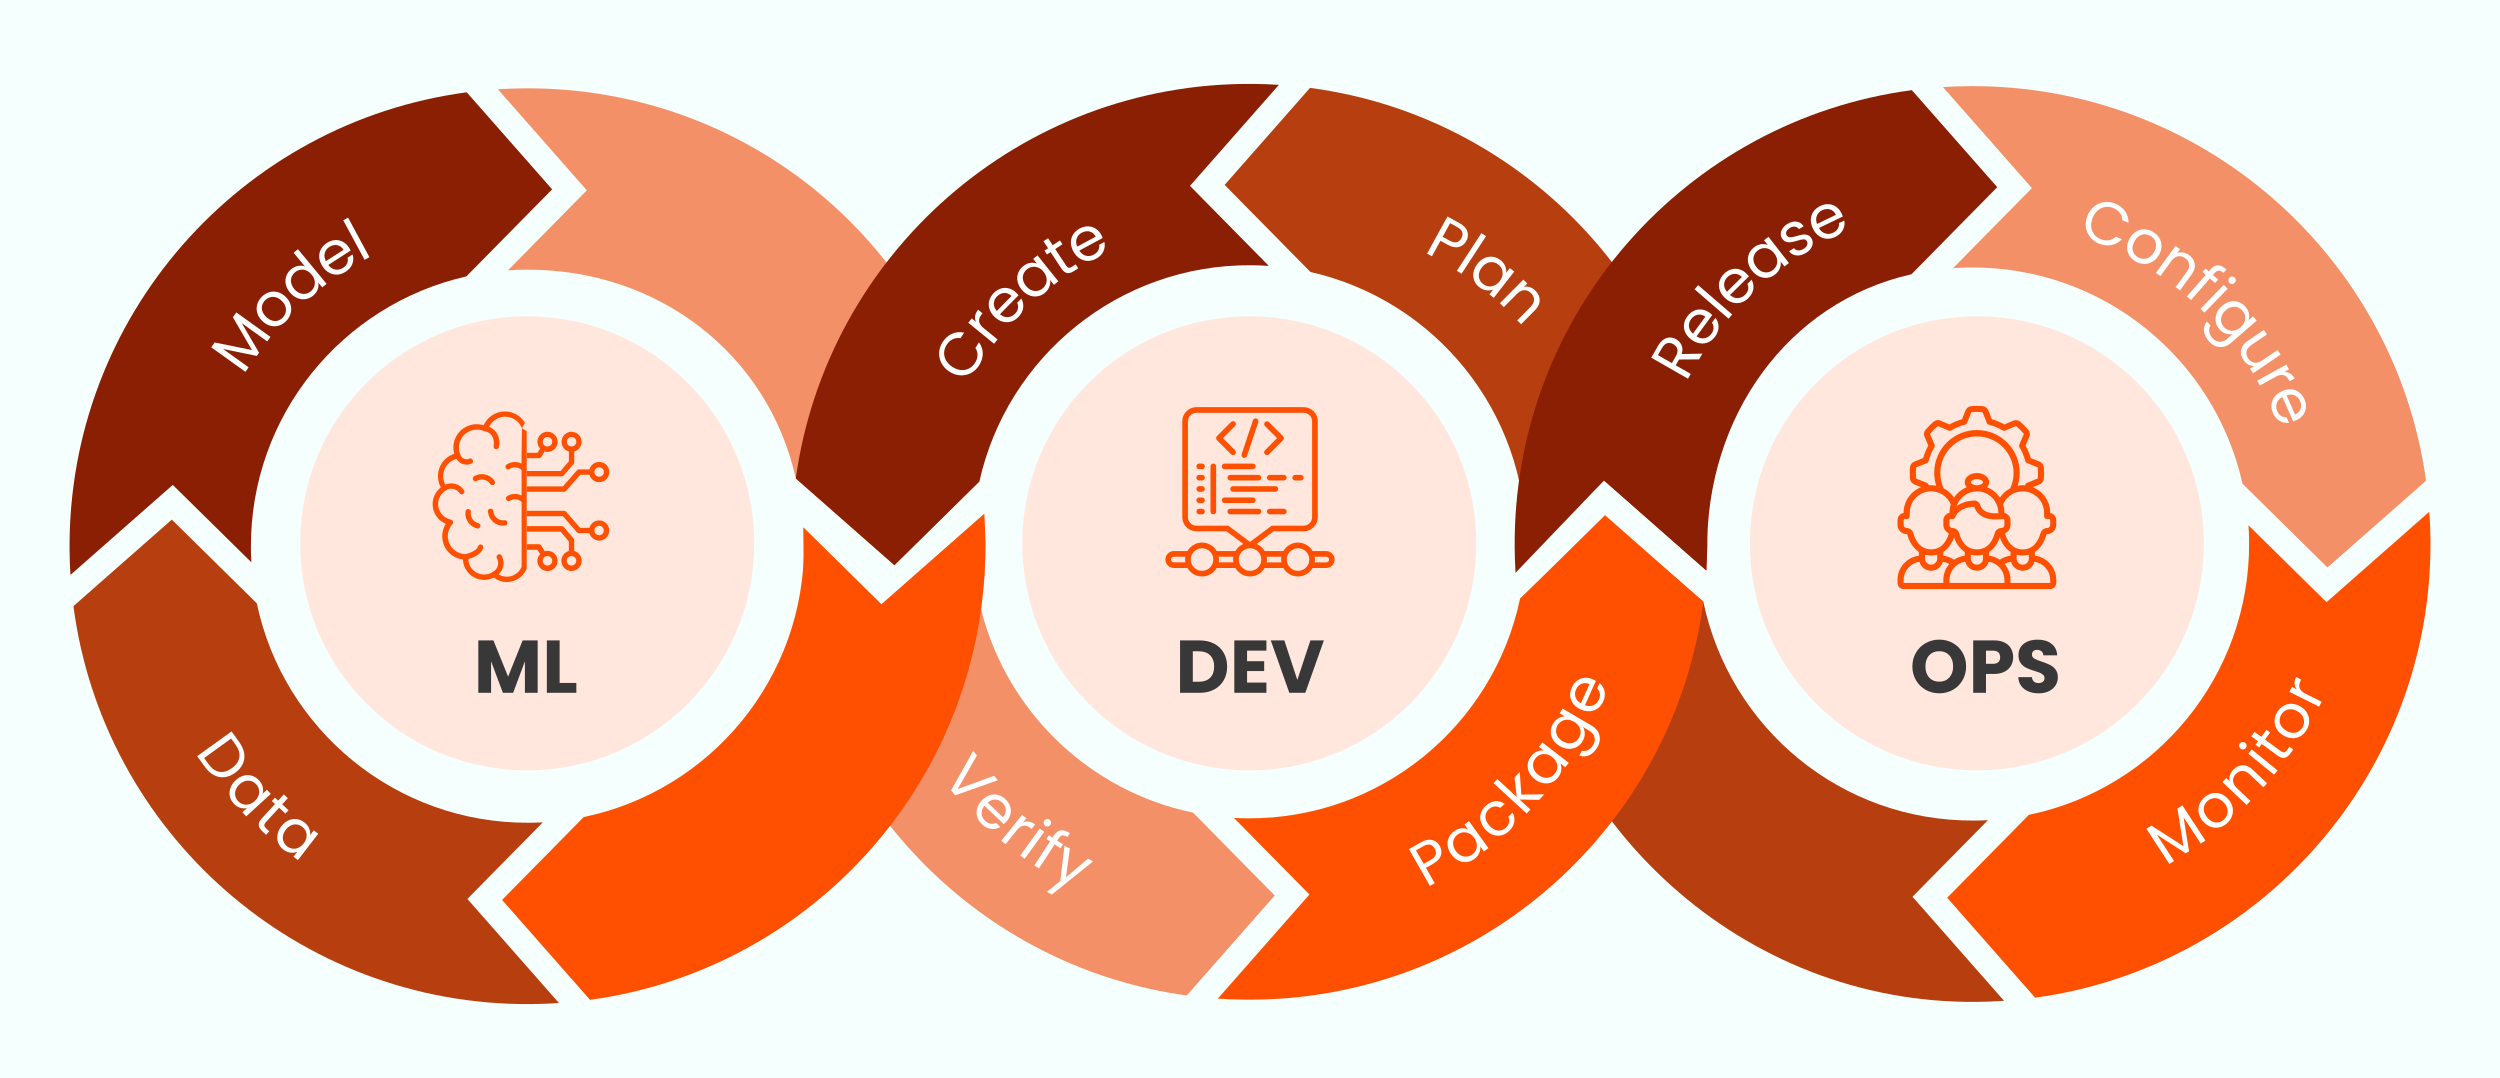 <?xml version="1.0" encoding="UTF-8"?>
<svg id="Layer_1" data-name="Layer 1" xmlns="http://www.w3.org/2000/svg" viewBox="0 0 1200 517.5">
  <defs>
    <style>
      .cls-1 {
        fill: #b73e0f;
      }

      .cls-2 {
        fill: #fff;
      }

      .cls-3 {
        fill: #f5fffd;
      }

      .cls-4 {
        fill: #ffe7de;
      }

      .cls-5 {
        fill: #fe5000;
      }

      .cls-6 {
        fill: #f49067;
      }

      .cls-7 {
        fill: #383838;
      }

      .cls-8 {
        fill: #8a1f04;
      }
    </style>
  </defs>
  <rect class="cls-3" x="0" width="1200" height="517.5"/>
  <g>
    <g>
      <g>
        <g>
          <path class="cls-6" d="m1076.4,232.2c-13.29-59.79-66.86-104.29-130.58-103.81-2.8.02-5.59.13-8.35.32l37.84-38.41-42.68-48.5c4.15-.26,8.32-.42,12.53-.45,111.64-.84,204.46,81.7,219.35,189.39l-47.33,41.64-40.79-40.19Z"/>
          <path class="cls-5" d="m976.86,478.89l-42.21-47.97,39.2-39.79c60.75-12.56,106.21-66.59,105.72-130.99-.02-2.69-.12-5.36-.3-8l37.46,36.9,49.35-43.42c.32,4.58.5,9.21.54,13.86.84,111.76-81.89,204.67-189.75,219.4Z"/>
          <path class="cls-1" d="m817.6,288.82c12.71,60.55,65.97,105.53,130.22,105.05,2.14-.02,4.27-.08,6.39-.2l-36.22,36.77,43.96,49.96c-4.46.3-8.95.48-13.48.51-112.2.84-204.7-84.96-218.89-193.44l40.7-39.16,47.31,40.51Z"/>
          <path class="cls-6" d="m381.98,229.66c-13.29-59.79-66.08-100.7-129.8-100.22-2.8.02-5.59.13-8.35.32l37.84-38.41-42.68-48.5c4.15-.26,8.32-.42,12.53-.45,111.64-.84,203.67,81.04,218.57,188.73l-40.79,40.19-47.33-41.64Z"/>
          <path class="cls-1" d="m123.27,289.6c12.71,60.55,66.65,105.8,130.9,105.32,2.14-.02,4.27-.08,6.39-.2l-36.22,36.77,43.96,49.96c-4.46.3-8.95.48-13.48.51-112.2.84-205.39-82.53-219.57-191.02l47.21-41.54,40.8,40.19Z"/>
          <path class="cls-8" d="m223.83,132.69c-59.58,13.44-103.87,66.91-103.4,130.49.02,2.26.09,4.5.22,6.73l-37.72-37.16-49.12,43.22c-.25-4.02-.39-8.07-.42-12.14-.84-112.07,82.35-205.18,190.65-219.52l40.98,46.57-41.19,41.81Z"/>
          <path class="cls-8" d="m470.1,231.12c13.29-59.79,66.86-104.29,130.58-103.81,2.8.02,5.59.13,8.35.32l-37.84-38.41,42.68-48.5c-4.15-.26-8.32-.42-12.53-.45-111.64-.84-204.46,81.7-219.35,189.39l47.33,41.64,40.79-40.19Z"/>
          <path class="cls-6" d="m569.65,477.81l42.21-47.97-39.2-39.79c-49.36-10.2-88.62-47.79-101.35-96.06-2.94-11.14,1.66,2.01,1.66-33.45,0-2.69-.71-11.22-.54-13.86l-49.35,43.42-37.46-36.9c-.32,4.58.08,12.74.04,17.39-.09,11.42-.24,10.8,1.36,21.77.33,2.29-4.12,4.25-3.72,6.52,16.58,93.07,91.81,166.03,186.35,178.95Z"/>
          <path class="cls-5" d="m729.59,287.48c-12.71,60.55-66.65,105.8-130.9,105.32-2.14-.02-4.27-.08-6.39-.2l36.22,36.77-43.96,49.96c4.46.3,8.95.48,13.48.51,112.2.84,205.39-82.53,219.57-191.02l-47.21-41.54-40.8,40.19Z"/>
          <path class="cls-1" d="m629.02,130.56c59.58,13.44,103.87,66.91,103.4,130.49-.02,2.26-.09,4.5-.22,6.73l37.72-37.16,49.12,43.22c.25-4.02.39-8.07.42-12.14.84-112.07-82.35-205.18-190.65-219.52l-40.98,46.57,41.19,41.81Z"/>
          <path class="cls-5" d="m283.21,479.93l-42.21-47.97,39.2-39.79c60.75-12.56,106.21-66.59,105.72-130.99-.02-2.69-.12-5.36-.3-8l37.46,36.9,49.35-43.42c.32,4.58.5,9.21.54,13.86.84,111.76-81.89,204.67-189.75,219.4Z"/>
          <path class="cls-8" d="m917.48,131.64c-59.58,13.44-98.51,68.41-98.04,131.99.02,2.26-.53,7.99-.4,10.22l-49.12-43.22-42.46,44.3c-.25-4.02-.39-8.07-.42-12.14-.84-112.07,82.35-205.18,190.65-219.52l40.98,46.57-41.19,41.81Z"/>
        </g>
        <circle class="cls-4" cx="253.05" cy="260.79" r="108.96"/>
        <circle class="cls-4" cx="599.67" cy="260.79" r="108.96"/>
        <circle class="cls-4" cx="948.92" cy="260.79" r="108.96"/>
      </g>
      <g>
        <g>
          <path class="cls-2" d="m113.42,149.95l16.39,11.77-1.55,2.16-12.22-8.78,8.31,14.22-1.09,1.52-16.17-3.32,12.24,8.79-1.55,2.16-16.39-11.77,1.67-2.32,17.9,3.67-9.19-15.79,1.65-2.3Z"/>
          <path class="cls-2" d="m133.87,156.29c-1.33.41-2.69.44-4.07.07-1.38-.36-2.67-1.11-3.87-2.25-1.18-1.12-1.99-2.38-2.41-3.75-.42-1.38-.45-2.74-.09-4.09.36-1.35,1.06-2.57,2.1-3.67,1.04-1.1,2.23-1.86,3.56-2.29,1.33-.43,2.69-.47,4.08-.12,1.39.34,2.68,1.08,3.88,2.22,1.2,1.14,2,2.4,2.41,3.8.41,1.39.43,2.77.06,4.14-.36,1.37-1.07,2.61-2.11,3.7-1.03,1.08-2.21,1.83-3.54,2.24Zm3.21-6.26c.25-.91.23-1.86-.06-2.85-.29-.99-.9-1.93-1.83-2.81-.93-.88-1.89-1.45-2.89-1.7-1-.25-1.93-.23-2.81.06-.88.29-1.65.78-2.3,1.47-.67.7-1.12,1.5-1.36,2.38-.24.89-.2,1.81.11,2.78.31.97.94,1.89,1.86,2.78.94.9,1.9,1.48,2.88,1.75.98.27,1.9.27,2.76,0,.86-.28,1.63-.76,2.28-1.45.66-.69,1.11-1.49,1.36-2.41Z"/>
          <path class="cls-2" d="m137.16,136.43c-.28-1.37-.19-2.69.27-3.95.46-1.26,1.24-2.35,2.35-3.27.96-.79,2.03-1.31,3.22-1.55s2.3-.18,3.33.18l-5.38-6.52,2.07-1.71,13.74,16.63-2.07,1.71-1.91-2.32c.2,1.07.1,2.17-.3,3.29-.4,1.13-1.14,2.13-2.2,3.01-1.09.9-2.31,1.45-3.65,1.65-1.34.2-2.66.02-3.98-.53-1.32-.55-2.49-1.45-3.51-2.69-1.04-1.26-1.7-2.57-1.97-3.95Zm9.85-6.61c-.95-.38-1.89-.49-2.83-.33-.94.16-1.79.55-2.56,1.19-.76.63-1.31,1.39-1.65,2.27-.33.88-.4,1.82-.21,2.82.2,1,.68,1.96,1.44,2.89.78.94,1.64,1.61,2.59,2,.95.39,1.89.5,2.82.35.93-.15,1.78-.54,2.55-1.18.76-.63,1.31-1.39,1.65-2.29.33-.89.4-1.84.2-2.85-.2-1.01-.69-1.97-1.45-2.9-.77-.93-1.62-1.58-2.57-1.96Z"/>
          <path class="cls-2" d="m168.32,120.25l-10.73,6.92c.93,1.27,2.05,2.01,3.36,2.22,1.3.21,2.54-.06,3.72-.82.96-.62,1.62-1.36,1.98-2.23.35-.86.42-1.76.2-2.68l2.4-1.55c.47,1.52.43,3.04-.12,4.54-.56,1.5-1.64,2.77-3.24,3.8-1.27.82-2.6,1.27-3.97,1.35-1.37.08-2.69-.23-3.94-.91-1.25-.68-2.33-1.72-3.22-3.11-.9-1.39-1.4-2.78-1.52-4.19-.12-1.4.14-2.71.78-3.92.64-1.21,1.61-2.24,2.92-3.08,1.27-.82,2.58-1.27,3.92-1.35,1.34-.08,2.59.2,3.74.83,1.16.63,2.13,1.56,2.92,2.78.27.42.54.89.8,1.39Zm-5.38-2.2c-.77-.37-1.58-.51-2.43-.41-.85.1-1.67.4-2.45.91-1.13.73-1.85,1.71-2.18,2.94s-.14,2.52.57,3.87l8.48-5.47c-.55-.85-1.21-1.46-1.98-1.83Z"/>
          <path class="cls-2" d="m167.08,104.47l10.24,18.99-2.33,1.26-10.24-18.99,2.33-1.26Z"/>
        </g>
        <g>
          <path class="cls-2" d="m117.21,361.6c.28,1.8.05,3.5-.69,5.1-.74,1.6-1.95,3.01-3.64,4.23-1.69,1.22-3.4,1.92-5.15,2.11-1.74.19-3.42-.13-5.02-.98-1.6-.84-3.05-2.17-4.35-3.96l-3.7-5.13,16.48-11.89,3.7,5.13c1.3,1.8,2.08,3.59,2.37,5.39Zm-11.86,8.87c1.93.31,3.92-.28,5.95-1.74,2.05-1.48,3.24-3.2,3.58-5.15.34-1.96-.26-3.99-1.78-6.1l-2.15-2.98-12.96,9.35,2.15,2.98c1.54,2.13,3.27,3.34,5.21,3.65Z"/>
          <path class="cls-2" d="m117,372.3c1.36-.35,2.68-.32,3.96.07,1.28.39,2.4,1.11,3.36,2.16.95,1.03,1.54,2.13,1.8,3.3.25,1.17.21,2.25-.12,3.23l2.15-1.97,1.81,1.98-11.78,10.8-1.81-1.98,2.19-2.01c-1.04.24-2.14.19-3.29-.16-1.15-.35-2.2-1.04-3.13-2.05-.96-1.05-1.57-2.23-1.83-3.55-.26-1.32-.15-2.65.34-3.99.48-1.34,1.32-2.56,2.51-3.65,1.2-1.1,2.48-1.83,3.84-2.18Zm7.11,9.5c.33-.96.39-1.91.19-2.84-.21-.93-.65-1.76-1.31-2.49-.67-.73-1.45-1.24-2.35-1.53-.9-.29-1.84-.31-2.82-.06-.99.25-1.93.78-2.81,1.59-.9.83-1.52,1.73-1.86,2.7-.34.97-.41,1.91-.21,2.84.2.92.64,1.75,1.31,2.48s1.46,1.24,2.37,1.53c.91.29,1.86.3,2.85.05.99-.25,1.94-.79,2.82-1.6.89-.81,1.5-1.7,1.83-2.66Z"/>
          <path class="cls-2" d="m133.98,387.7l-6.36,6.94c-.52.57-.77,1.09-.75,1.55.03.46.34.97.94,1.52l1.44,1.32-1.52,1.66-1.76-1.62c-1.09-1-1.68-2-1.76-3-.09-1,.4-2.07,1.45-3.22l6.36-6.94-1.53-1.4,1.48-1.61,1.52,1.4,2.72-2.97,1.96,1.79-2.72,2.97,3.07,2.82-1.48,1.61-3.07-2.82Z"/>
          <path class="cls-2" d="m138.47,393.78c1.28-.58,2.58-.78,3.91-.61,1.33.17,2.56.68,3.68,1.55,1.11.85,1.89,1.83,2.34,2.94.45,1.11.59,2.17.44,3.21l1.78-2.31,2.12,1.63-9.74,12.66-2.13-1.64,1.81-2.36c-.98.42-2.08.55-3.27.41-1.2-.15-2.34-.64-3.44-1.49-1.12-.87-1.93-1.92-2.41-3.18-.48-1.25-.6-2.58-.35-3.99.25-1.4.86-2.75,1.85-4.02,1-1.29,2.13-2.23,3.41-2.8Zm8.64,8.13c.16-1,.06-1.95-.31-2.83-.36-.88-.94-1.62-1.73-2.23-.78-.6-1.64-.97-2.58-1.1-.93-.13-1.86.01-2.79.43-.93.41-1.76,1.1-2.5,2.05-.75.97-1.2,1.96-1.37,2.97-.17,1.01-.07,1.96.29,2.83.36.88.93,1.62,1.71,2.22.79.6,1.65.97,2.6,1.1.94.13,1.88-.02,2.82-.44.94-.42,1.77-1.11,2.51-2.06.74-.95,1.18-1.93,1.34-2.94Z"/>
        </g>
      </g>
      <g>
        <g>
          <path class="cls-2" d="m451.89,174.31c-.84-1.62-1.2-3.32-1.11-5.1.1-1.78.66-3.46,1.7-5.04,1.21-1.85,2.72-3.18,4.52-3.98,1.8-.8,3.73-.97,5.79-.53l-1.74,2.66c-1.33-.2-2.57-.04-3.7.49-1.13.53-2.1,1.4-2.91,2.64-.78,1.19-1.2,2.43-1.26,3.74-.06,1.3.24,2.56.9,3.76.67,1.2,1.68,2.25,3.05,3.14,1.35.88,2.71,1.39,4.08,1.52,1.37.13,2.64-.1,3.81-.68,1.17-.58,2.14-1.46,2.92-2.65.81-1.24,1.23-2.47,1.27-3.72.04-1.24-.3-2.44-1.02-3.58l1.74-2.66c1.21,1.7,1.81,3.53,1.79,5.49-.02,1.96-.64,3.87-1.85,5.72-1.03,1.58-2.34,2.77-3.93,3.58-1.59.81-3.28,1.15-5.09,1.04-1.81-.11-3.54-.71-5.2-1.8-1.66-1.09-2.91-2.44-3.74-4.05Z"/>
          <path class="cls-2" d="m468.08,151.6c.15-.99.63-1.97,1.41-2.93l2.12,1.73-.44.54c-1.88,2.3-1.57,4.48.93,6.52l6.73,5.49-1.68,2.06-12.38-10.1,1.68-2.06,2.01,1.64c-.41-.94-.54-1.9-.39-2.89Z"/>
          <path class="cls-2" d="m488.91,141.7l-8.94,9.12c1.19,1.03,2.45,1.51,3.77,1.42,1.32-.08,2.47-.62,3.45-1.62.8-.82,1.28-1.69,1.44-2.61.15-.92.02-1.81-.4-2.66l2-2.04c.8,1.38,1.09,2.87.88,4.46-.21,1.59-.98,3.06-2.32,4.43-1.06,1.08-2.25,1.81-3.58,2.19-1.32.38-2.67.37-4.04-.02-1.37-.39-2.65-1.17-3.83-2.32-1.18-1.16-1.98-2.41-2.41-3.75-.43-1.34-.46-2.68-.1-4,.36-1.32,1.08-2.54,2.17-3.65,1.06-1.08,2.24-1.81,3.52-2.18,1.29-.37,2.57-.38,3.83-.02s2.42,1.05,3.46,2.07c.36.35.72.75,1.08,1.18Zm-5.73-.96c-.83-.19-1.65-.14-2.46.14s-1.54.76-2.19,1.42c-.94.96-1.43,2.07-1.48,3.35-.05,1.27.42,2.49,1.41,3.64l7.06-7.21c-.72-.71-1.5-1.16-2.33-1.35Z"/>
          <path class="cls-2" d="m488.41,134.95c-.26-1.38-.15-2.69.32-3.95.48-1.25,1.27-2.33,2.37-3.22,1.09-.88,2.23-1.4,3.41-1.58,1.18-.18,2.25-.07,3.22.33l-1.83-2.27,2.09-1.68,10.01,12.45-2.09,1.68-1.86-2.32c.18,1.06.05,2.15-.38,3.28-.43,1.13-1.18,2.13-2.25,2.99-1.11.89-2.32,1.42-3.66,1.59s-2.65-.02-3.96-.6c-1.31-.57-2.47-1.48-3.48-2.74-1.02-1.27-1.66-2.6-1.92-3.97Zm9.94-6.48c-.94-.39-1.88-.51-2.82-.37-.94.15-1.8.53-2.57,1.15-.77.62-1.33,1.37-1.67,2.24-.34.88-.43,1.81-.24,2.81.18,1,.65,1.97,1.4,2.91.77.96,1.62,1.63,2.57,2.03.94.4,1.88.53,2.82.39.94-.14,1.79-.52,2.56-1.14.77-.62,1.33-1.38,1.68-2.27.35-.89.42-1.84.24-2.85-.19-1.01-.66-1.98-1.41-2.92-.76-.94-1.6-1.6-2.54-2Z"/>
          <path class="cls-2" d="m506.5,119.54l5.18,7.86c.43.65.87,1.02,1.32,1.1.45.09,1.02-.1,1.7-.54l1.63-1.08,1.24,1.87-2,1.32c-1.23.81-2.35,1.14-3.34.98-.99-.16-1.92-.89-2.77-2.19l-5.18-7.86-1.73,1.14-1.2-1.83,1.73-1.14-2.22-3.36,2.22-1.46,2.21,3.36,3.48-2.29,1.2,1.83-3.48,2.29Z"/>
          <path class="cls-2" d="m529.32,114.22l-11.24,6.05c.83,1.34,1.89,2.17,3.17,2.48,1.28.31,2.54.14,3.77-.53,1.01-.54,1.73-1.23,2.15-2.07.42-.83.56-1.72.41-2.65l2.52-1.36c.35,1.56.19,3.06-.48,4.52-.67,1.46-1.85,2.63-3.53,3.54-1.33.72-2.69,1.06-4.06,1.03-1.38-.03-2.66-.44-3.85-1.22-1.19-.78-2.18-1.9-2.97-3.35-.78-1.45-1.18-2.89-1.19-4.29,0-1.41.35-2.69,1.09-3.85.73-1.16,1.79-2.1,3.15-2.84,1.34-.72,2.67-1.06,4.01-1.03s2.56.4,3.67,1.12c1.1.72,2,1.72,2.69,3,.24.45.47.93.68,1.45Zm-5.19-2.62c-.74-.43-1.54-.63-2.39-.6-.85.03-1.69.27-2.52.71-1.18.64-1.98,1.55-2.41,2.75-.42,1.2-.34,2.5.26,3.9l8.88-4.78c-.48-.89-1.09-1.55-1.83-1.98Z"/>
        </g>
        <g>
          <path class="cls-2" d="m478.97,374.51l-20.48,7.23-1.97-2.34,10.6-18.96,1.82,2.16-9.29,16.17,17.51-6.41,1.8,2.14Z"/>
          <path class="cls-2" d="m481.8,395.58l-9.25-8.8c-1.02,1.21-1.47,2.47-1.37,3.79.1,1.32.66,2.46,1.67,3.42.83.79,1.71,1.26,2.63,1.4.92.14,1.81,0,2.65-.44l2.07,1.97c-1.37.82-2.85,1.13-4.44.94-1.59-.19-3.08-.94-4.46-2.25-1.1-1.05-1.84-2.23-2.24-3.54-.4-1.32-.41-2.66-.04-4.04.37-1.38,1.13-2.67,2.27-3.86,1.14-1.2,2.38-2.02,3.71-2.46,1.34-.45,2.67-.5,4-.16,1.33.34,2.56,1.04,3.68,2.12,1.1,1.05,1.84,2.21,2.23,3.49.39,1.28.41,2.56.07,3.83-.34,1.27-1.01,2.44-2.02,3.49-.35.37-.74.73-1.17,1.1Zm.88-5.74c.18-.84.12-1.66-.17-2.46-.29-.8-.78-1.53-1.46-2.17-.97-.92-2.09-1.4-3.37-1.43-1.27-.03-2.48.46-3.62,1.46l7.31,6.96c.7-.73,1.13-1.52,1.31-2.35Z"/>
          <path class="cls-2" d="m493.94,394.39c.99.15,1.97.61,2.94,1.39l-1.72,2.14-.54-.44c-2.32-1.86-4.49-1.54-6.51.98l-5.44,6.77-2.07-1.66,10.01-12.45,2.07,1.66-1.63,2.02c.94-.42,1.9-.56,2.89-.41Z"/>
          <path class="cls-2" d="m501.21,399.26l-9.36,12.95-2.15-1.55,9.36-12.95,2.15,1.55Zm-.25-4.03c-.08-.49.03-.94.33-1.35.3-.41.69-.65,1.18-.73.49-.08.94.03,1.35.33.39.29.63.67.7,1.15.07.48-.04.93-.34,1.34-.3.41-.68.66-1.17.74-.48.08-.92-.02-1.31-.3-.41-.3-.65-.69-.73-1.18Z"/>
          <path class="cls-2" d="m509.04,407.14l-2.81-1.83-7.54,11.55-2.22-1.45,7.54-11.55-1.73-1.13,1.2-1.83,1.73,1.13.62-.95c.98-1.5,2.08-2.34,3.3-2.53,1.22-.19,2.69.28,4.4,1.39l-1.21,1.86c-.98-.64-1.79-.89-2.44-.77-.65.12-1.26.62-1.83,1.5l-.62.95,2.81,1.83-1.2,1.83Z"/>
          <path class="cls-2" d="m524.66,413.47l-19.77,15.93-2.4-1.32,6.47-5.22,1.99-16.95,2.58,1.42-1.86,13.76,10.59-8.94,2.4,1.32Z"/>
        </g>
      </g>
      <g>
        <g>
          <path class="cls-2" d="m700.28,118.54c-1.55.42-3.37.06-5.45-1.08l-3.42-1.88-4.08,7.44-2.33-1.28,9.78-17.81,5.75,3.16c2.01,1.1,3.27,2.43,3.79,3.97.51,1.55.35,3.09-.49,4.62-.81,1.48-2,2.44-3.55,2.86Zm-1.07-2.27c.92-.22,1.67-.86,2.24-1.9,1.21-2.2.55-3.99-1.97-5.37l-3.42-1.88-3.59,6.54,3.42,1.88c1.3.71,2.4.95,3.33.73Z"/>
          <path class="cls-2" d="m713.3,113.35l-11.78,18.08-2.22-1.45,11.78-18.08,2.22,1.45Z"/>
          <path class="cls-2" d="m712.6,123.85c1.28-.57,2.58-.76,3.92-.59,1.33.17,2.55.7,3.67,1.57,1.1.86,1.88,1.84,2.32,2.95.44,1.11.58,2.18.42,3.21l1.79-2.3,2.12,1.65-9.82,12.61-2.12-1.65,1.83-2.35c-.99.41-2.08.54-3.28.39-1.2-.16-2.34-.66-3.43-1.51-1.12-.87-1.92-1.94-2.39-3.19-.48-1.26-.59-2.59-.33-3.99.25-1.4.88-2.74,1.87-4.01,1-1.29,2.14-2.22,3.42-2.78Zm8.59,8.19c.17-1,.07-1.95-.29-2.83-.36-.88-.93-1.63-1.71-2.24-.78-.61-1.64-.98-2.57-1.11-.93-.13-1.86,0-2.79.41-.93.41-1.77,1.09-2.51,2.04-.75.97-1.21,1.96-1.39,2.97s-.08,1.96.27,2.83c.35.88.92,1.62,1.7,2.23.78.61,1.64.98,2.59,1.11.94.13,1.89,0,2.83-.42.94-.42,1.78-1.1,2.52-2.05.74-.95,1.19-1.93,1.36-2.93Z"/>
          <path class="cls-2" d="m739.04,144.06c.03,1.68-.74,3.31-2.3,4.88l-6.63,6.69-1.86-1.85,6.36-6.42c1.12-1.13,1.7-2.28,1.73-3.44.03-1.16-.45-2.23-1.42-3.2-.99-.99-2.09-1.46-3.29-1.42-1.2.04-2.39.65-3.57,1.84l-6.22,6.27-1.88-1.87,11.25-11.34,1.88,1.87-1.6,1.62c.95-.21,1.9-.16,2.86.16.96.32,1.82.86,2.59,1.63,1.38,1.37,2.08,2.89,2.11,4.58Z"/>
        </g>
        <g>
          <path class="cls-2" d="m691.63,410.55c-.45,1.54-1.71,2.9-3.77,4.08l-3.4,1.93,4.2,7.37-2.3,1.31-10.06-17.66,5.7-3.25c1.99-1.13,3.78-1.52,5.37-1.15,1.59.37,2.81,1.32,3.68,2.84.84,1.47,1.03,2.98.58,4.52Zm-2.49-.28c.29-.9.14-1.87-.45-2.9-1.24-2.18-3.11-2.56-5.61-1.13l-3.4,1.93,3.7,6.49,3.39-1.93c1.28-.73,2.07-1.55,2.36-2.45Z"/>
          <path class="cls-2" d="m694.88,405.99c-.19-1.39,0-2.7.53-3.92.54-1.23,1.39-2.26,2.54-3.09,1.14-.82,2.3-1.28,3.49-1.4,1.19-.11,2.25.05,3.2.5l-1.7-2.36,2.18-1.57,9.34,12.96-2.18,1.57-1.74-2.41c.12,1.06-.06,2.15-.55,3.25-.49,1.1-1.29,2.06-2.41,2.87-1.15.83-2.4,1.29-3.74,1.4-1.34.1-2.65-.16-3.92-.8-1.28-.64-2.38-1.61-3.33-2.92-.96-1.32-1.53-2.68-1.71-4.07Zm10.27-5.95c-.92-.44-1.85-.61-2.8-.52-.95.1-1.82.44-2.63,1.01-.8.58-1.4,1.3-1.79,2.15-.39.86-.52,1.79-.39,2.8.13,1.01.55,2,1.25,2.98.72.99,1.54,1.71,2.46,2.16.92.45,1.86.63,2.8.54.94-.09,1.81-.43,2.62-1.01.8-.58,1.4-1.3,1.79-2.17.39-.87.52-1.81.39-2.83-.13-1.02-.55-2.01-1.26-2.99-.71-.98-1.52-1.69-2.43-2.13Z"/>
          <path class="cls-2" d="m710.72,394.21c-.33-1.36-.29-2.68.12-3.98s1.19-2.45,2.32-3.46c1.46-1.31,2.98-2.04,4.56-2.19,1.58-.14,3.09.27,4.53,1.26l-2.12,1.91c-.85-.54-1.76-.76-2.72-.65-.96.11-1.88.55-2.74,1.33-1.13,1.01-1.69,2.22-1.68,3.62,0,1.4.64,2.8,1.92,4.22,1.29,1.43,2.63,2.22,4.03,2.38,1.4.16,2.66-.27,3.78-1.29.87-.78,1.41-1.63,1.62-2.56.21-.92.09-1.86-.37-2.81l2.12-1.91c.78,1.5,1.01,3.04.72,4.63-.3,1.59-1.16,3.03-2.59,4.31-1.13,1.02-2.35,1.66-3.68,1.95-1.33.28-2.66.18-3.98-.3-1.32-.48-2.54-1.34-3.66-2.58-1.11-1.23-1.83-2.52-2.16-3.88Z"/>
          <path class="cls-2" d="m738.82,383.93l-9.44-.16,5.2,4.77-1.79,1.95-15.89-14.59,1.79-1.95,9.34,8.58-1.06-9.32,2.5-2.73.77,10.92,11.01-.14-2.44,2.66Z"/>
          <path class="cls-2" d="m733.92,370.64c-.57-1.28-.78-2.58-.61-3.91.17-1.33.69-2.56,1.55-3.68.85-1.11,1.84-1.88,2.94-2.33s2.17-.59,3.21-.43l-2.31-1.78,1.64-2.12,12.65,9.76-1.64,2.12-2.35-1.82c.42.99.55,2.08.4,3.27-.15,1.2-.65,2.34-1.49,3.43-.87,1.12-1.93,1.92-3.18,2.4-1.25.48-2.58.6-3.99.35-1.4-.25-2.74-.87-4.02-1.85-1.29-1-2.22-2.13-2.8-3.41Zm8.15-8.63c-1-.16-1.95-.06-2.83.3-.88.36-1.62.94-2.23,1.72-.61.78-.97,1.64-1.1,2.57-.13.93.01,1.86.42,2.79.41.93,1.09,1.76,2.05,2.5.97.75,1.96,1.21,2.97,1.37,1.01.17,1.96.07,2.83-.28.88-.35,1.62-.93,2.22-1.71.61-.79.97-1.65,1.1-2.59.13-.95-.02-1.89-.44-2.82-.42-.94-1.1-1.77-2.06-2.51-.95-.74-1.93-1.19-2.94-1.35Z"/>
          <path class="cls-2" d="m748.04,344.73c1.04-.59,2.09-.87,3.13-.85l-2.51-1.48,1.36-2.31,14.08,8.27c1.26.74,2.22,1.66,2.88,2.78.66,1.11.98,2.33.95,3.65-.03,1.32-.44,2.64-1.22,3.97-1.06,1.81-2.38,3.07-3.94,3.77-1.56.7-3.15.73-4.75.08l1.33-2.26c.98.24,1.96.12,2.94-.37.97-.49,1.79-1.28,2.44-2.39.74-1.26.95-2.51.63-3.77-.32-1.26-1.19-2.31-2.62-3.14l-2.89-1.7c.54.92.81,1.99.83,3.19.01,1.2-.33,2.4-1.03,3.59-.72,1.22-1.67,2.16-2.86,2.8-1.19.64-2.5.93-3.92.86-1.42-.07-2.83-.51-4.22-1.33-1.41-.83-2.48-1.84-3.2-3.03-.73-1.19-1.09-2.46-1.09-3.81,0-1.34.36-2.62,1.08-3.85.7-1.19,1.57-2.08,2.62-2.67Zm4.4.74c-1.02-.03-1.94.18-2.77.66s-1.5,1.13-2,1.99c-.5.85-.76,1.75-.77,2.69-.01.94.25,1.85.77,2.72.52.87,1.31,1.61,2.35,2.22,1.05.62,2.1.95,3.12.99,1.03.04,1.95-.17,2.78-.63.82-.46,1.49-1.12,1.99-1.98.5-.85.76-1.76.77-2.71,0-.95-.25-1.87-.79-2.75-.53-.88-1.32-1.62-2.36-2.23-1.04-.61-2.07-.93-3.08-.97Z"/>
          <path class="cls-2" d="m766.01,326.84l-5.23,11.65c1.48.56,2.82.57,4.03.03,1.21-.53,2.1-1.44,2.67-2.72.47-1.05.62-2.03.44-2.95-.17-.92-.6-1.7-1.29-2.35l1.17-2.61c1.23,1.02,2.01,2.31,2.37,3.87.35,1.57.14,3.22-.64,4.95-.62,1.38-1.49,2.48-2.6,3.29-1.11.81-2.38,1.27-3.8,1.38-1.42.11-2.89-.18-4.39-.85-1.51-.68-2.69-1.57-3.56-2.68s-1.36-2.35-1.48-3.72.13-2.76.77-4.18c.62-1.38,1.47-2.47,2.55-3.27,1.08-.79,2.28-1.24,3.59-1.34s2.64.14,3.97.74c.46.21.94.45,1.43.74Zm-5.71,1.08c-.85.11-1.6.44-2.26.98-.66.55-1.18,1.24-1.56,2.1-.55,1.22-.63,2.44-.23,3.65.39,1.21,1.25,2.19,2.58,2.93l4.13-9.2c-.92-.41-1.81-.57-2.65-.46Z"/>
        </g>
      </g>
      <g>
        <g>
          <path class="cls-2" d="m815.56,172.5l-9.62.07-1.6,2.78,7.21,4.13-1.32,2.3-17.63-10.1,3.26-5.69c.76-1.33,1.64-2.33,2.62-2.99.98-.66,1.99-.99,3.03-1,1.04-.01,2.05.27,3.05.84,1.21.7,2.08,1.66,2.61,2.89.53,1.23.54,2.63.04,4.21l9.92-.19-1.58,2.76Zm-13.06,1.79l1.94-3.39c.71-1.25.94-2.36.68-3.34-.26-.98-.9-1.76-1.93-2.35-1.04-.6-2.03-.75-2.96-.47-.93.29-1.75,1.06-2.48,2.33l-1.94,3.39,6.68,3.83Z"/>
          <path class="cls-2" d="m821.89,151.16l-7.55,10.3c1.33.85,2.64,1.14,3.93.88,1.29-.27,2.35-.97,3.18-2.1.68-.92,1.03-1.85,1.05-2.79.02-.93-.23-1.79-.77-2.57l1.69-2.3c.98,1.25,1.49,2.68,1.5,4.28s-.54,3.17-1.66,4.71c-.9,1.22-1.97,2.11-3.23,2.68-1.26.56-2.59.75-4,.55s-2.79-.78-4.12-1.75c-1.33-.98-2.3-2.1-2.92-3.37-.61-1.27-.84-2.58-.67-3.94.17-1.36.71-2.67,1.63-3.92.9-1.22,1.96-2.11,3.18-2.66,1.22-.55,2.49-.74,3.79-.56,1.31.17,2.55.69,3.72,1.55.41.3.82.64,1.24,1.02Zm-5.81-.14c-.85-.07-1.66.09-2.42.49-.76.4-1.42.97-1.97,1.72-.79,1.08-1.12,2.26-.99,3.52.13,1.27.77,2.4,1.91,3.41l5.96-8.14c-.82-.6-1.65-.93-2.5-1Z"/>
          <path class="cls-2" d="m815.11,136.87l16.34,14.09-1.73,2.01-16.34-14.09,1.73-2.01Z"/>
          <path class="cls-2" d="m839.49,132.63l-9.08,8.98c1.17,1.05,2.42,1.54,3.74,1.48,1.32-.06,2.48-.58,3.47-1.57.82-.81,1.31-1.67,1.48-2.59.17-.92.05-1.81-.36-2.66l2.03-2.01c.78,1.39,1.04,2.88.81,4.47-.24,1.58-1.03,3.05-2.39,4.39-1.08,1.07-2.28,1.78-3.61,2.13-1.33.36-2.68.33-4.04-.08-1.36-.41-2.63-1.21-3.79-2.38-1.16-1.17-1.95-2.44-2.35-3.79-.4-1.35-.42-2.68-.04-4,.38-1.32,1.12-2.52,2.23-3.62,1.08-1.07,2.26-1.77,3.56-2.12,1.29-.35,2.57-.34,3.83.04,1.26.38,2.41,1.08,3.43,2.12.35.36.71.76,1.06,1.2Zm-5.71-1.05c-.83-.2-1.65-.17-2.46.1s-1.55.73-2.21,1.39c-.95.94-1.46,2.05-1.53,3.32-.07,1.27.38,2.49,1.35,3.67l7.17-7.09c-.71-.72-1.48-1.18-2.31-1.38Z"/>
          <path class="cls-2" d="m839.08,125.88c-.24-1.38-.11-2.69.39-3.94.49-1.25,1.3-2.31,2.42-3.18,1.1-.86,2.25-1.37,3.43-1.53,1.18-.16,2.25-.03,3.21.38l-1.79-2.3,2.12-1.65,9.82,12.6-2.12,1.65-1.83-2.35c.16,1.06.02,2.15-.43,3.27-.44,1.12-1.21,2.11-2.3,2.96-1.12.87-2.35,1.38-3.68,1.54-1.33.15-2.65-.07-3.95-.66-1.3-.59-2.44-1.52-3.43-2.79-1-1.29-1.62-2.62-1.86-4Zm10.04-6.33c-.93-.41-1.87-.54-2.82-.41-.94.13-1.81.5-2.59,1.11-.78.61-1.35,1.35-1.71,2.22s-.45,1.81-.29,2.81c.17,1,.62,1.98,1.36,2.93.75.97,1.6,1.66,2.54,2.07.94.41,1.88.56,2.81.43.94-.13,1.8-.49,2.58-1.1s1.35-1.36,1.71-2.24c.36-.88.45-1.83.28-2.84-.17-1.01-.63-1.99-1.37-2.94-.74-.95-1.58-1.63-2.51-2.04Z"/>
          <path class="cls-2" d="m863.82,122.55c-1.05.16-2.01.06-2.88-.28-.87-.34-1.59-.91-2.15-1.71l2.33-1.44c.48.64,1.14,1,1.98,1.07.84.08,1.72-.17,2.64-.74.86-.53,1.42-1.14,1.68-1.83.26-.69.21-1.32-.14-1.9-.37-.59-.91-.87-1.61-.84-.71.04-1.7.26-2.99.66-1.17.36-2.16.6-2.96.72-.81.12-1.6.05-2.39-.2-.79-.26-1.45-.82-1.99-1.7-.43-.69-.62-1.46-.56-2.29.05-.83.36-1.66.91-2.46.55-.81,1.31-1.51,2.29-2.12,1.51-.93,2.96-1.3,4.35-1.11,1.4.19,2.54.92,3.42,2.21l-2.26,1.39c-.49-.68-1.12-1.08-1.91-1.18-.79-.11-1.62.11-2.49.65-.81.5-1.35,1.07-1.62,1.71-.26.64-.22,1.25.12,1.81.28.45.65.73,1.12.84.47.11.98.12,1.52.02.55-.1,1.27-.28,2.18-.54,1.14-.34,2.09-.57,2.86-.69.77-.12,1.53-.06,2.29.18.75.24,1.4.77,1.92,1.59.46.75.67,1.54.62,2.39-.05.85-.34,1.68-.88,2.48-.54.8-1.3,1.51-2.28,2.11-1.04.64-2.09,1.04-3.13,1.2Z"/>
          <path class="cls-2" d="m884.59,103.89l-11.5,5.55c.77,1.38,1.79,2.25,3.06,2.62,1.27.37,2.53.25,3.79-.36,1.03-.5,1.78-1.16,2.24-1.97.46-.81.63-1.69.52-2.63l2.57-1.24c.28,1.57.06,3.07-.68,4.49-.74,1.42-1.96,2.55-3.68,3.38-1.37.66-2.73.94-4.11.85-1.37-.09-2.64-.55-3.8-1.39-1.16-.83-2.1-1.99-2.81-3.48-.72-1.49-1.05-2.93-1-4.34.05-1.41.47-2.67,1.26-3.8.78-1.12,1.88-2.02,3.28-2.7,1.36-.66,2.72-.95,4.05-.86s2.54.52,3.61,1.28c1.07.77,1.93,1.81,2.56,3.12.22.46.43.95.62,1.48Zm-5.07-2.85c-.72-.46-1.51-.7-2.36-.7-.86,0-1.71.19-2.55.6-1.21.58-2.05,1.46-2.53,2.65-.48,1.18-.45,2.48.09,3.91l9.08-4.39c-.44-.91-1.02-1.6-1.74-2.06Z"/>
        </g>
        <g>
          <path class="cls-2" d="m1047.54,386.56l11.03,16.89-2.22,1.45-8.23-12.59,2.61,16.26-1.56,1.02-13.88-8.94,8.24,12.62-2.22,1.45-11.03-16.89,2.39-1.56,15.37,9.88-2.87-18.04,2.37-1.55Z"/>
          <path class="cls-2" d="m1065.07,397.16c-1.37.27-2.72.15-4.06-.35-1.34-.51-2.54-1.39-3.62-2.65-1.06-1.24-1.73-2.57-2-3.98-.27-1.41-.16-2.77.33-4.08s1.32-2.45,2.47-3.43c1.15-.98,2.41-1.62,3.78-1.9,1.37-.28,2.72-.18,4.07.3,1.35.49,2.56,1.36,3.63,2.62,1.07,1.26,1.74,2.6,2,4.03.26,1.43.13,2.8-.37,4.13-.51,1.33-1.33,2.48-2.49,3.46-1.14.97-2.39,1.59-3.76,1.86Zm3.85-5.89c.35-.88.42-1.83.24-2.85-.19-1.01-.7-2.01-1.53-2.99-.83-.98-1.73-1.64-2.7-1.99s-1.9-.43-2.8-.23c-.91.2-1.72.6-2.44,1.22-.74.63-1.27,1.37-1.6,2.23-.33.86-.39,1.78-.18,2.78.21,1,.73,1.98,1.56,2.96.85.99,1.74,1.67,2.68,2.04.94.37,1.86.46,2.75.28.89-.18,1.7-.59,2.42-1.2.72-.62,1.26-1.37,1.61-2.25Z"/>
          <path class="cls-2" d="m1076.42,367.33c1.68-.07,3.33.66,4.94,2.18l6.85,6.46-1.8,1.91-6.57-6.21c-1.16-1.09-2.32-1.64-3.48-1.64-1.16,0-2.22.5-3.16,1.5-.96,1.02-1.41,2.13-1.34,3.33.07,1.2.71,2.38,1.93,3.52l6.42,6.07-1.82,1.93-11.62-10.97,1.82-1.93,1.65,1.56c-.23-.94-.2-1.89.09-2.86.3-.96.82-1.84,1.56-2.63,1.33-1.41,2.84-2.15,4.52-2.22Z"/>
          <path class="cls-2" d="m1076.77,359.74c-.49.05-.93-.08-1.33-.4-.39-.32-.61-.72-.66-1.22-.05-.49.08-.93.4-1.33.31-.38.7-.59,1.19-.63.49-.04.92.1,1.32.41s.62.72.67,1.21-.07.92-.37,1.29c-.32.39-.72.61-1.22.66Zm4.04-.02l12.4,10.08-1.67,2.06-12.4-10.08,1.67-2.06Z"/>
          <path class="cls-2" d="m1087.19,354.97l7.6,5.57c.63.46,1.17.65,1.62.57s.92-.44,1.4-1.1l1.16-1.58,1.81,1.33-1.41,1.93c-.87,1.19-1.8,1.88-2.79,2.08-.99.19-2.1-.17-3.36-1.09l-7.6-5.57-1.22,1.67-1.76-1.29,1.22-1.67-3.25-2.38,1.57-2.14,3.25,2.38,2.46-3.36,1.76,1.29-2.46,3.36Z"/>
          <path class="cls-2" d="m1104.11,353.42c-1.21.68-2.54.99-3.96.92-1.43-.07-2.85-.53-4.26-1.39-1.39-.85-2.44-1.91-3.14-3.17-.7-1.26-1.02-2.59-.95-3.98.07-1.39.5-2.74,1.29-4.03.79-1.29,1.79-2.29,3-2.98,1.21-.7,2.53-1.02,3.96-.98,1.43.04,2.85.5,4.26,1.36,1.41.86,2.46,1.93,3.15,3.21.69,1.28,1,2.62.93,4.04s-.5,2.77-1.29,4.06c-.78,1.28-1.78,2.26-2.99,2.94Zm1.83-6.79c.05-.95-.17-1.87-.66-2.78-.49-.91-1.29-1.69-2.38-2.36-1.09-.67-2.15-1.02-3.18-1.06s-1.94.18-2.74.65c-.8.47-1.45,1.11-1.94,1.92-.51.83-.78,1.7-.83,2.62-.05.92.18,1.82.69,2.7.51.88,1.31,1.66,2.41,2.33,1.11.68,2.17,1.05,3.18,1.11,1.01.06,1.91-.14,2.7-.59s1.43-1.08,1.93-1.9c.5-.81.77-1.69.83-2.64Z"/>
          <path class="cls-2" d="m1101.39,328.14c-.06-1,.18-2.05.74-3.17l2.45,1.22-.31.63c-1.33,2.66-.55,4.71,2.34,6.15l7.77,3.88-1.19,2.37-14.29-7.14,1.19-2.37,2.32,1.16c-.61-.83-.95-1.74-1.01-2.74Z"/>
        </g>
      </g>
      <g>
        <path class="cls-2" d="m1005.2,99.09c1.42-1.13,3.02-1.83,4.79-2.07,1.77-.25,3.53-.02,5.27.69,2.05.83,3.65,2.05,4.78,3.66s1.68,3.47,1.65,5.57l-2.95-1.19c-.06-1.35-.46-2.53-1.2-3.54s-1.79-1.79-3.16-2.35c-1.31-.53-2.62-.7-3.91-.51-1.29.19-2.46.73-3.51,1.61-1.05.88-1.88,2.08-2.49,3.6-.6,1.5-.84,2.93-.7,4.29.14,1.37.61,2.57,1.41,3.6.8,1.04,1.85,1.82,3.17,2.35,1.37.55,2.67.73,3.89.52,1.23-.21,2.33-.77,3.31-1.7l2.95,1.19c-1.43,1.52-3.11,2.46-5.04,2.82-1.93.36-3.92.13-5.97-.7-1.75-.71-3.17-1.76-4.27-3.16s-1.77-3-2.01-4.79c-.24-1.79.01-3.61.76-5.45.74-1.84,1.83-3.32,3.25-4.46Z"/>
        <path class="cls-2" d="m1022.08,122.65c-.72-1.19-1.08-2.5-1.07-3.93.01-1.43.42-2.87,1.24-4.31.8-1.42,1.82-2.51,3.05-3.25,1.23-.75,2.55-1.11,3.94-1.09,1.4.01,2.75.4,4.08,1.14,1.32.74,2.35,1.71,3.09,2.89.74,1.19,1.11,2.49,1.12,3.93,0,1.43-.39,2.87-1.2,4.31-.81,1.44-1.84,2.53-3.09,3.26-1.25.73-2.58,1.09-4,1.08-1.42-.02-2.79-.4-4.11-1.14-1.3-.73-2.32-1.69-3.04-2.88Zm6.85,1.58c.95.02,1.86-.23,2.75-.76.89-.53,1.64-1.35,2.28-2.47.63-1.12.94-2.19.94-3.22,0-1.03-.25-1.93-.75-2.71s-1.16-1.41-1.99-1.87c-.85-.48-1.73-.72-2.65-.74-.92-.01-1.81.25-2.67.79-.86.54-1.61,1.37-2.24,2.49-.64,1.13-.97,2.21-.99,3.22-.02,1.01.2,1.91.68,2.68.48.77,1.13,1.39,1.96,1.86.83.47,1.72.71,2.67.73Z"/>
        <path class="cls-2" d="m1053.48,126.59c.28,1.66-.23,3.38-1.54,5.18l-5.54,7.61-2.12-1.54,5.32-7.3c.94-1.29,1.34-2.51,1.19-3.66-.15-1.15-.78-2.14-1.89-2.95-1.13-.82-2.29-1.12-3.47-.91s-2.27,1.01-3.25,2.36l-5.2,7.14-2.14-1.56,9.41-12.91,2.14,1.56-1.34,1.84c.9-.35,1.85-.44,2.85-.27.99.17,1.93.58,2.81,1.22,1.57,1.14,2.5,2.55,2.78,4.21Z"/>
        <path class="cls-2" d="m1063.29,135.87l-2.53-2.21-9.07,10.38-2-1.75,9.07-10.38-1.56-1.36,1.44-1.65,1.56,1.36.75-.86c1.18-1.35,2.39-2.03,3.62-2.04,1.24-.01,2.63.65,4.16,1.99l-1.46,1.67c-.88-.77-1.65-1.14-2.31-1.11-.66.03-1.33.44-2.03,1.23l-.75.86,2.53,2.21-1.44,1.65Z"/>
        <path class="cls-2" d="m1069.27,138.61l-11.13,11.46-1.9-1.85,11.13-11.46,1.9,1.85Zm.33-4.03c0-.5.17-.92.52-1.29.35-.36.78-.55,1.27-.55.49,0,.92.17,1.29.52.35.34.52.75.52,1.24,0,.49-.17.91-.53,1.28-.35.36-.77.55-1.26.56-.49.01-.91-.15-1.25-.49-.36-.35-.55-.78-.55-1.27Z"/>
        <path class="cls-2" d="m1079.45,150.52c.23,1.18.16,2.26-.19,3.24l2.2-1.91,1.76,2.02-12.32,10.72c-1.1.96-2.28,1.57-3.55,1.85-1.27.28-2.52.19-3.76-.26-1.25-.45-2.37-1.26-3.38-2.42-1.38-1.58-2.15-3.23-2.32-4.93-.17-1.71.31-3.22,1.43-4.53l1.72,1.98c-.54.86-.74,1.83-.58,2.9s.65,2.1,1.49,3.07c.96,1.1,2.08,1.7,3.38,1.79,1.3.1,2.57-.4,3.81-1.48l2.53-2.2c-1.05.22-2.14.14-3.29-.23-1.15-.37-2.17-1.07-3.08-2.12-.93-1.07-1.51-2.27-1.75-3.6-.23-1.33-.09-2.66.43-3.99.52-1.33,1.39-2.52,2.6-3.58,1.23-1.07,2.53-1.76,3.9-2.08,1.36-.31,2.68-.25,3.96.17,1.27.43,2.37,1.17,3.31,2.24.91,1.04,1.47,2.15,1.7,3.33Zm-2.1,3.94c.36-.95.44-1.9.26-2.83-.18-.94-.6-1.78-1.25-2.53-.65-.75-1.42-1.28-2.31-1.59-.89-.31-1.83-.35-2.82-.13-.99.22-1.95.73-2.85,1.52-.92.8-1.57,1.68-1.93,2.64s-.46,1.9-.28,2.83c.18.93.59,1.77,1.24,2.52.65.75,1.43,1.28,2.33,1.59.9.31,1.85.35,2.85.13,1-.23,1.96-.74,2.87-1.53.91-.79,1.54-1.66,1.9-2.62Z"/>
        <path class="cls-2" d="m1094.69,170.2l-13.21,8.98-1.49-2.19,1.95-1.33c-.96.04-1.88-.18-2.77-.67-.88-.49-1.63-1.19-2.25-2.09-.7-1.03-1.11-2.1-1.25-3.21-.13-1.11.07-2.19.6-3.24.53-1.05,1.41-2,2.63-2.83l7.74-5.26,1.48,2.17-7.45,5.06c-1.3.88-2.08,1.89-2.33,3.03s.01,2.27.79,3.41c.8,1.17,1.79,1.85,2.97,2.04s2.46-.19,3.85-1.13l7.26-4.93,1.49,2.19Z"/>
        <path class="cls-2" d="m1099.26,179.28c.86.51,1.59,1.31,2.19,2.4l-2.4,1.33-.34-.61c-1.44-2.6-3.57-3.12-6.39-1.56l-7.6,4.21-1.28-2.32,13.98-7.74,1.29,2.32-2.27,1.26c1.03-.03,1.97.21,2.83.72Z"/>
        <path class="cls-2" d="m1100.72,202.28l-5.16-11.68c-1.4.72-2.31,1.71-2.72,2.97-.41,1.25-.34,2.52.23,3.8.46,1.05,1.09,1.82,1.89,2.3.8.49,1.67.69,2.62.62l1.15,2.61c-1.58.23-3.06-.05-4.46-.83-1.4-.79-2.48-2.05-3.25-3.79-.61-1.39-.85-2.76-.71-4.13s.65-2.62,1.52-3.75c.87-1.13,2.06-2.03,3.57-2.69,1.51-.67,2.97-.95,4.37-.85,1.41.1,2.66.56,3.75,1.39,1.1.82,1.96,1.95,2.59,3.37.61,1.39.85,2.75.72,4.08-.13,1.33-.6,2.52-1.41,3.57s-1.87,1.86-3.2,2.45c-.46.2-.96.39-1.5.57Zm3.02-4.97c.49-.7.75-1.48.78-2.34.04-.86-.13-1.71-.51-2.56-.54-1.23-1.39-2.1-2.56-2.62-1.16-.52-2.47-.53-3.91-.04l4.07,9.23c.93-.41,1.63-.96,2.12-1.67Z"/>
      </g>
    </g>
    <g>
      <path class="cls-7" d="m258.08,307.38v25.15h-6.13v-15.09l-5.63,15.09h-4.94l-5.66-15.12v15.12h-6.13v-25.15h7.24l7.06,17.41,6.99-17.41h7.2Z"/>
      <path class="cls-7" d="m268.61,327.8h8.03v4.73h-14.15v-25.15h6.13v20.42Z"/>
    </g>
    <g>
      <path class="cls-7" d="m582.8,308.96c1.98,1.05,3.52,2.53,4.6,4.43,1.09,1.9,1.63,4.09,1.63,6.58s-.54,4.65-1.63,6.56c-1.09,1.91-2.63,3.39-4.62,4.44-1.99,1.05-4.31,1.58-6.93,1.58h-9.42v-25.15h9.42c2.65,0,4.97.53,6.95,1.58Zm-1.94,16.38c1.29-1.27,1.94-3.06,1.94-5.38s-.65-4.12-1.94-5.41-3.09-1.93-5.41-1.93h-2.9v14.62h2.9c2.32,0,4.12-.63,5.41-1.9Z"/>
      <path class="cls-7" d="m598.6,312.29v5.09h8.21v4.73h-8.21v5.52h9.28v4.91h-15.41v-25.15h15.41v4.91h-9.28Z"/>
      <path class="cls-7" d="m635.47,307.38l-8.92,25.15h-7.67l-8.92-25.15h6.52l6.24,18.99,6.27-18.99h6.49Z"/>
    </g>
    <g>
      <path class="cls-7" d="m924.37,331.14c-1.97-1.1-3.54-2.63-4.69-4.6-1.16-1.97-1.74-4.19-1.74-6.65s.58-4.67,1.74-6.63c1.16-1.96,2.72-3.49,4.69-4.59s4.14-1.65,6.5-1.65,4.53.55,6.5,1.65,3.52,2.63,4.66,4.59c1.13,1.96,1.7,4.17,1.7,6.63s-.57,4.68-1.72,6.65-2.7,3.51-4.66,4.6-4.12,1.65-6.49,1.65-4.53-.55-6.5-1.65Zm11.32-5.95c1.21-1.34,1.81-3.11,1.81-5.3s-.6-4-1.81-5.32c-1.21-1.33-2.81-1.99-4.82-1.99s-3.65.66-4.86,1.97c-1.21,1.31-1.81,3.09-1.81,5.34s.6,4,1.81,5.32c1.21,1.33,2.82,1.99,4.86,1.99s3.61-.67,4.82-2.01Z"/>
      <path class="cls-7" d="m965.31,319.47c-.67,1.21-1.7,2.18-3.08,2.92-1.39.74-3.11,1.11-5.16,1.11h-3.8v9.03h-6.13v-25.15h9.93c2.01,0,3.7.35,5.09,1.04,1.39.69,2.42,1.65,3.12,2.87.69,1.22,1.04,2.62,1.04,4.19,0,1.46-.33,2.79-1,4Zm-6.09-1.67c.57-.55.86-1.33.86-2.33s-.29-1.78-.86-2.33c-.57-.55-1.45-.82-2.62-.82h-3.33v6.31h3.33c1.17,0,2.04-.27,2.62-.82Z"/>
      <path class="cls-7" d="m973.66,331.89c-1.46-.6-2.62-1.48-3.49-2.65-.87-1.17-1.33-2.58-1.38-4.23h6.52c.1.93.42,1.64.97,2.13.55.49,1.27.73,2.15.73s1.62-.21,2.15-.63.79-1,.79-1.74c0-.62-.21-1.13-.63-1.54-.42-.41-.93-.74-1.54-1-.61-.26-1.47-.56-2.6-.9-1.62-.5-2.95-1-3.98-1.5-1.03-.5-1.91-1.24-2.65-2.22-.74-.98-1.11-2.26-1.11-3.83,0-2.34.85-4.17,2.54-5.5,1.7-1.33,3.91-1.99,6.63-1.99s5,.66,6.7,1.99c1.7,1.33,2.6,3.17,2.72,5.54h-6.63c-.05-.81-.35-1.45-.9-1.92s-1.25-.7-2.11-.7c-.74,0-1.34.2-1.79.59-.45.39-.68.96-.68,1.7,0,.81.38,1.45,1.15,1.9s1.96.94,3.58,1.47c1.62.55,2.94,1.08,3.96,1.58,1.01.5,1.89,1.23,2.63,2.19.74.96,1.11,2.19,1.11,3.69s-.36,2.74-1.09,3.91-1.79,2.1-3.17,2.79c-1.39.69-3.02,1.04-4.91,1.04s-3.49-.3-4.95-.9Z"/>
    </g>
    <g>
      <path class="cls-5" d="m235.29,232.31c.41.56,1.19.72,1.78.34.57-.41.72-1.2.34-1.79-2.2-3.36-6.7-4.3-10.06-2.1-.02.02-.05.03-.07.05-.49.55-.44,1.38.1,1.87.36.33.87.43,1.33.26,2.18-1.44,5.12-.84,6.56,1.34,0,0,.01.02.02.03h0Z"/>
      <path class="cls-5" d="m229.73,251.12c-2.56-.53-4.21-3.03-3.68-5.6,0,0,0-.02,0-.03-.09-.73-.76-1.24-1.49-1.14-.44.06-.82.33-1.02.73-.82,3.93,1.7,7.78,5.63,8.6.03,0,.06.01.09.02h.25c.72-.13,1.2-.82,1.08-1.54-.08-.46-.4-.84-.84-1.01l-.03-.04Z"/>
      <path class="cls-5" d="m236.82,245.62c.08-.73-.44-1.38-1.17-1.47-.73-.08-1.38.44-1.47,1.17-.03.23,0,.47.1.68.47,3.6,3.53,6.31,7.16,6.33.35,0,.71-.02,1.06-.07.69-.12,1.17-.76,1.09-1.46-.12-.69-.76-1.17-1.46-1.09-2.6.34-4.98-1.5-5.32-4.1h0Z"/>
      <g>
        <path class="cls-5" d="m286.33,221.92c-1.65.45-2.94,1.74-3.39,3.39h-5.03c-.37,0-.72.16-.97.44l-6.74,7.73h-17.36v2.57h17.95c.37,0,.72-.16.97-.44l6.74-7.73h4.44c.71,2.59,3.38,4.11,5.97,3.39s4.11-3.38,3.39-5.97c-.71-2.59-3.38-4.11-5.97-3.39Zm1.26,6.92c-1.26,0-2.28-1.02-2.28-2.28s1.02-2.28,2.28-2.28,2.28,1.02,2.28,2.28-1.02,2.28-2.28,2.28Z"/>
        <path class="cls-5" d="m252.84,219.93h5.88c.43,0,.84-.21,1.09-.56l1.64-2.65c.43.13.88.2,1.33.21,2.68.01,4.87-2.15,4.88-4.83.01-2.48-1.84-4.52-4.25-4.82h-1.23c-2.37.31-4.21,2.3-4.23,4.75,0,1.22.48,2.4,1.33,3.28l-1.33,2.04h-5.11m0,11.3h16.82c.37,0,.73-.16.97-.45l4.7-5.52c.2-.23.31-.53.31-.84v-5.13c2.56-.71,4.06-3.36,3.35-5.93-.59-2.13-2.54-3.51-4.65-3.51h-.37c-.3.02-.6.07-.91.16-2.56.71-4.06,3.36-3.35,5.93.45,1.63,1.72,2.9,3.35,3.35v4.7l-3.98,4.67h-16.24m9.95-16.33h0c1.26,0,2.28,1.02,2.28,2.28s-1.02,2.28-2.28,2.28-2.28-1.02-2.28-2.28,1.02-2.28,2.28-2.28Zm13.85,2.26c0,1.26-1.01,2.29-2.27,2.29h-.03c-1.25,0-2.26-1.02-2.27-2.27,0-1.26,1.01-2.29,2.27-2.29,1.26,0,2.29,1.01,2.29,2.27Z"/>
        <path class="cls-5" d="m252.84,255.19h16.22l3.98,4.67v4.62c-2.6.71-4.13,3.4-3.42,6,.71,2.6,3.4,4.13,6,3.42,2.6-.71,4.13-3.4,3.42-6-.46-1.67-1.76-2.97-3.42-3.42v-5.17c0-.31-.1-.6-.31-.84l-4.7-5.49c-.24-.29-.59-.45-.97-.45h-16.81m0,11.38h5.11l1.33,2.04c-.85.88-1.32,2.05-1.33,3.28,0,2.68,2.16,4.86,4.84,4.87,2.68,0,4.86-2.16,4.87-4.84,0-2.68-2.16-4.86-4.84-4.87h-.01c-.45.01-.9.08-1.33.21l-1.67-2.77c-.24-.37-.65-.6-1.09-.61h-5.88m0-13.46h17.36l6.74,7.73c.25.27.6.43.97.44h5.03c.71,2.58,3.38,4.09,5.95,3.38,2.58-.71,4.09-3.38,3.38-5.95-.58-2.1-2.5-3.56-4.68-3.56-2.17,0-4.08,1.46-4.66,3.56h-4.44l-6.74-7.73c-.25-.27-.6-.43-.97-.44h-17.95m7.67,23.98c0-1.26,1.03-2.27,2.29-2.27,1.26,0,2.28,1.02,2.28,2.28,0,1.26-1.02,2.28-2.28,2.28s-2.28-1.02-2.28-2.28h0Zm13.82-2.27c1.26,0,2.29,1.01,2.29,2.27h0s-.01,0-.01,0c0,1.26-1.01,2.29-2.27,2.29-1.26,0-2.29-1.01-2.29-2.27,0-1.26,1.01-2.29,2.27-2.29,0,0,0,0,.01,0Zm13.23-14.54c1.26,0,2.29,1.01,2.29,2.27h0c0,1.26-1.01,2.28-2.26,2.29h-.01c-1.26,0-2.29-1.01-2.29-2.27,0-1.26,1.01-2.29,2.27-2.29Z"/>
      </g>
      <path class="cls-5" d="m250.5,205.57l1.48-2.57c-1.99-3.37-5.63-5.53-9.65-5.5-4.4.03-8.39,2.62-10.2,6.63-5.9-1.84-12.17,1.45-14.01,7.35-.34,1.07-.51,2.19-.51,3.32,0,1.03.14,2.05.42,3.04-5.91,1.89-9.16,8.22-7.27,14.13.22.68.5,1.35.85,1.97-4.45,3.46-5.25,9.87-1.79,14.31,1.1,1.41,2.54,2.51,4.19,3.18-3.31,5.23-1.75,12.16,3.49,15.46,1.43.9,3.04,1.47,4.72,1.66.22,5.63,4.96,10.02,10.59,9.8,1.48-.06,2.92-.44,4.24-1.11,1.79,1.4,4,2.16,6.27,2.15,4.2-.02,7.96-2.6,9.5-6.49v-65.98l-2.34-1.35Zm-.15,10.92v6.04c-2.31-1.15-5.06-.97-7.2.46-.57.41-.72,1.2-.34,1.79.41.56,1.19.72,1.78.34,1.8-1.22,4.21-1.01,5.77.5v12.23c-2.31-1.16-5.07-.98-7.2.48-.49.54-.45,1.38.09,1.87.37.34.89.44,1.36.26,1.79-1.23,4.2-1.03,5.76.48v31.11c-1.58,3.9-6.02,5.78-9.91,4.2-.4-.16-.78-.36-1.15-.58,2.42-2.16,3.1-5.68,1.64-8.58-.15-.72-.85-1.18-1.56-1.04s-1.18.85-1.04,1.56c.05.23.15.44.31.61,1.13,2.35.15,5.17-2.2,6.31-.01,0-.03.01-.04.02-.1.06-.19.14-.28.23-3.65,2.07-8.29.8-10.36-2.85-.62-1.09-.96-2.32-.99-3.58,2.26-.65,6.51-2.28,7.14-5.49.12-.7-.33-1.36-1.02-1.51-.67-.1-1.31.31-1.49.97-.38,1.91-4.39,3.33-5.98,3.67-4.76-.07-8.57-3.98-8.5-8.74.03-2.09.82-4.1,2.22-5.65.33-.36.44-.87.28-1.33-.16-.43-.53-.76-.98-.85-4.13-.81-6.83-4.82-6.02-8.95.42-2.12,1.72-3.97,3.58-5.08,2.16-1.45,5.08-.88,6.54,1.28.01.02.02.03.03.05.24.34.64.55,1.06.56.26,0,.51-.08.73-.23.57-.41.71-1.2.33-1.79-1.95-2.93-5.72-4.05-8.95-2.65-2.24-4.18-.67-9.38,3.51-11.62.57-.31,1.17-.55,1.8-.72,1.03,1.69,2.86,2.73,4.84,2.75.67,0,1.33-.11,1.95-.34.73-.07,1.26-.72,1.2-1.45s-.72-1.26-1.45-1.2c-.22.02-.44.1-.63.23-1.63.56-3.4-.29-3.98-1.91,0-.04,0-.08,0-.12-1.88-4.37.13-9.43,4.5-11.31,2.23-.96,4.76-.94,6.96.07h.27c3.67.72,4.76,4.09,4.19,7.1-.11.69.34,1.35,1.02,1.5h.24c.64.01,1.19-.43,1.33-1.05.84-4.48-1.09-8.25-4.75-9.67,1.45-2.95,4.44-4.83,7.73-4.86,3.59,0,6.81,2.23,8.05,5.6l-.15,10.89Z"/>
    </g>
    <g>
      <path class="cls-5" d="m636.58,264.51h-6.52c-2.23-3.88-7.19-5.22-11.07-2.98-1.24.71-2.27,1.74-2.98,2.98h-8.97c-.88-1.52-2.22-2.72-3.84-3.41l8.1-6.07h14.45c3.74,0,6.77-3.03,6.77-6.77v-46.06c0-3.74-3.03-6.77-6.77-6.77h-51.48c-3.74,0-6.77,3.03-6.77,6.77v46.06c0,3.74,3.03,6.77,6.77,6.77h14.45l8.1,6.07c-1.61.7-2.96,1.89-3.84,3.41h-8.97c-2.23-3.88-7.19-5.22-11.07-2.98-1.24.71-2.27,1.74-2.98,2.98h-6.52c-2.24,0-4.06,1.82-4.06,4.06,0,1.07.42,2.1,1.18,2.85.76.78,1.8,1.22,2.88,1.21h6.52c2.23,3.88,7.19,5.22,11.07,2.98,1.24-.71,2.27-1.74,2.98-2.98h8.97c2.23,3.88,7.19,5.22,11.07,2.98,1.24-.71,2.27-1.74,2.98-2.98h8.97c2.23,3.88,7.19,5.22,11.07,2.98,1.24-.71,2.27-1.74,2.98-2.98h6.52c2.24,0,4.06-1.82,4.06-4.06-.01-2.24-1.82-4.05-4.06-4.06Zm-73.16,5.42c-.37,0-.72-.15-.97-.42-.25-.25-.39-.59-.39-.94,0-.75.61-1.35,1.35-1.35h5.54c-.16.9-.16,1.81,0,2.71h-5.54Zm13.55,4.06c-2.99,0-5.42-2.43-5.42-5.42s2.43-5.42,5.42-5.42,5.42,2.43,5.42,5.42-2.43,5.42-5.42,5.42Zm8.01-4.06c.16-.9.16-1.81,0-2.71h7.02c-.16.9-.16,1.81,0,2.71h-7.02Zm4.19-17.61h-14.9c-2.24,0-4.06-1.82-4.06-4.06v-46.06c0-2.24,1.82-4.06,4.06-4.06h51.48c2.24,0,4.06,1.82,4.06,4.06v46.06c0,2.24-1.82,4.06-4.06,4.06h-14.9c-.29,0-.58.1-.81.27l-10.03,7.52-10.03-7.52c-.23-.18-.52-.27-.81-.27Zm10.84,21.68c-2.99,0-5.42-2.43-5.42-5.42s2.43-5.42,5.42-5.42,5.42,2.43,5.42,5.42-2.43,5.42-5.42,5.42Zm8.01-4.06c.16-.9.16-1.81,0-2.71h7.02c-.16.9-.16,1.81,0,2.71h-7.02Zm15.03,4.06c-2.99,0-5.42-2.43-5.42-5.42s2.43-5.42,5.42-5.42,5.42,2.43,5.42,5.42-2.43,5.42-5.42,5.42Zm13.55-4.06h-5.54c.16-.9.16-1.81,0-2.71h5.54c.37,0,.72.15.97.42.25.25.39.59.39.94,0,.75-.61,1.35-1.35,1.35Z"/>
      <path class="cls-5" d="m591.87,218.45c.75,0,1.35-.61,1.35-1.36,0-.36-.14-.7-.4-.96l-5.82-5.82,5.82-5.82c.54-.52.55-1.38.03-1.92-.52-.54-1.38-.55-1.92-.03-.01.01-.02.02-.03.03l-6.77,6.77c-.53.53-.53,1.39,0,1.92l6.77,6.77c.25.25.6.4.96.4Z"/>
      <path class="cls-5" d="m607.17,218.05c.53.53,1.39.53,1.92,0l6.77-6.77c.53-.53.53-1.39,0-1.92l-6.77-6.77c-.54-.52-1.4-.5-1.92.03-.51.53-.51,1.36,0,1.88l5.82,5.82-5.82,5.82c-.53.53-.53,1.39,0,1.92Z"/>
      <path class="cls-5" d="m596.86,219.73c.71.24,1.48-.15,1.71-.86l5.42-16.26c.24-.71-.15-1.48-.86-1.72-.71-.24-1.48.15-1.72.86l-5.42,16.26c-.24.71.15,1.48.86,1.71h0Z"/>
      <path class="cls-5" d="m576.97,222.51h-1.35c-.75,0-1.35.61-1.35,1.35s.61,1.35,1.35,1.35h1.35c.75,0,1.35-.61,1.35-1.35s-.61-1.35-1.35-1.35Z"/>
      <path class="cls-5" d="m576.97,227.93h-1.35c-.75,0-1.35.61-1.35,1.35s.61,1.35,1.35,1.35h1.35c.75,0,1.35-.61,1.35-1.35s-.61-1.35-1.35-1.35Z"/>
      <path class="cls-5" d="m621.68,230.64h2.71c.75,0,1.35-.61,1.35-1.35s-.61-1.35-1.35-1.35h-2.71c-.75,0-1.35.61-1.35,1.35s.61,1.35,1.35,1.35Z"/>
      <path class="cls-5" d="m576.97,233.35h-1.35c-.75,0-1.35.61-1.35,1.35s.61,1.35,1.35,1.35h1.35c.75,0,1.35-.61,1.35-1.35s-.61-1.35-1.35-1.35Z"/>
      <path class="cls-5" d="m576.97,238.77h-1.35c-.75,0-1.35.61-1.35,1.35s.61,1.35,1.35,1.35h1.35c.75,0,1.35-.61,1.35-1.35s-.61-1.35-1.35-1.35Z"/>
      <path class="cls-5" d="m576.97,244.19h-1.35c-.75,0-1.35.61-1.35,1.35s.61,1.35,1.35,1.35h1.35c.75,0,1.35-.61,1.35-1.35s-.61-1.35-1.35-1.35Z"/>
      <path class="cls-5" d="m582.39,222.51c-.75,0-1.35.61-1.35,1.35v21.68c0,.75.61,1.35,1.35,1.35s1.35-.61,1.35-1.35v-21.68c0-.75-.61-1.35-1.35-1.35Z"/>
      <path class="cls-5" d="m602.71,223.87c0-.75-.61-1.35-1.35-1.35h-13.55c-.75,0-1.35.61-1.35,1.35s.61,1.35,1.35,1.35h13.55c.75,0,1.35-.61,1.35-1.35Z"/>
      <path class="cls-5" d="m589.16,229.29c0,.75.61,1.35,1.35,1.35h13.55c.75,0,1.35-.61,1.35-1.35s-.61-1.35-1.35-1.35h-13.55c-.75,0-1.35.61-1.35,1.35Z"/>
      <path class="cls-5" d="m609.48,227.93c-.75,0-1.35.61-1.35,1.35s.61,1.35,1.35,1.35h6.77c.75,0,1.35-.61,1.35-1.35s-.61-1.35-1.35-1.35h-6.77Z"/>
      <path class="cls-5" d="m613.55,234.71c0-.75-.61-1.35-1.35-1.35h-20.32c-.75,0-1.35.61-1.35,1.35s.61,1.35,1.35,1.35h20.32c.75,0,1.35-.61,1.35-1.35Z"/>
      <path class="cls-5" d="m602.71,240.13c0-.75-.61-1.35-1.35-1.35h-13.55c-.75,0-1.35.61-1.35,1.35s.61,1.35,1.35,1.35h13.55c.75,0,1.35-.61,1.35-1.35Z"/>
      <path class="cls-5" d="m605.42,245.54c0-.75-.61-1.35-1.35-1.35h-13.55c-.75,0-1.35.61-1.35,1.35s.61,1.35,1.35,1.35h13.55c.75,0,1.35-.61,1.35-1.35Z"/>
      <path class="cls-5" d="m616.26,244.19h-6.77c-.75,0-1.35.61-1.35,1.35s.61,1.35,1.35,1.35h6.77c.75,0,1.35-.61,1.35-1.35s-.61-1.35-1.35-1.35Z"/>
    </g>
    <path class="cls-5" d="m984.1,246.19v-.07c0-5.43-3.35-10.31-8.41-12.28l3.32-1.32c1.12-.45,1.91-1.49,2.04-2.69.09-.93.13-1.85.12-2.78,0-.92-.04-1.85-.12-2.77-.12-1.21-.91-2.26-2.04-2.71l-4.27-1.7c-.58-2.08-1.41-4.09-2.48-5.97l1.81-4.23c.5-1.12.32-2.42-.47-3.35-.52-.63-1.11-1.27-1.88-2.06-.77-.75-1.42-1.34-2.02-1.84-.94-.79-2.25-.98-3.37-.49l-4.24,1.8c-1.88-1.07-3.89-1.9-5.98-2.48l-1.71-4.27c-.45-1.13-1.49-1.91-2.69-2.04-1.85-.17-3.71-.17-5.55,0-1.21.13-2.26.92-2.71,2.05l-1.7,4.26c-2.09.58-4.09,1.41-5.98,2.48l-4.23-1.8c-1.12-.5-2.42-.32-3.36.46-.63.52-1.28,1.11-2.07,1.88-.75.77-1.34,1.42-1.84,2.02-.8.94-.99,2.25-.49,3.37l1.81,4.23c-1.07,1.88-1.9,3.89-2.48,5.97l-4.28,1.71c-1.13.45-1.91,1.49-2.04,2.69-.09.93-.13,1.85-.12,2.78,0,.92.04,1.85.12,2.77.12,1.21.91,2.26,2.04,2.71l3.31,1.32c-5.06,1.97-8.4,6.85-8.41,12.28v.07c-1.71.35-2.93,1.85-2.93,3.59v2.2c0,2.43,1.97,4.4,4.4,4.4.16,0,.3.1.34.25.79,3.35,2.75,6.31,5.52,8.35v1.76c-5.86.74-10.25,5.71-10.26,11.61v1.47c0,1.62,1.31,2.93,2.93,2.93h70.35c1.62,0,2.93-1.31,2.93-2.93v-1.47c-.01-5.9-4.4-10.87-10.26-11.61v-1.78c.95-.62,1.81-1.38,2.53-2.27,1.41-1.79,2.42-3.85,2.99-6.05.04-.16.18-.26.35-.26,2.42-.01,4.38-1.97,4.4-4.4v-2.2c0-1.74-1.23-3.24-2.93-3.59Zm-58.33-13.39c-.11-.46-.44-.85-.88-1.03l-4.95-1.98c-.12-.04-.2-.15-.22-.27-.08-.83-.12-1.66-.11-2.49,0-.84.03-1.67.11-2.51.02-.11.1-.21.21-.25l4.96-1.98c.44-.18.77-.55.88-1.01.57-2.31,1.49-4.52,2.72-6.56.24-.4.28-.9.09-1.33l-2.1-4.91c-.05-.11-.04-.24.04-.34.46-.56,1-1.15,1.67-1.83.7-.69,1.3-1.23,1.88-1.71.1-.06.22-.07.32-.01l4.91,2.09c.43.19.93.15,1.33-.09,2.04-1.23,4.25-2.14,6.55-2.72.46-.11.83-.44,1.01-.88l1.98-4.95c.04-.12.15-.2.27-.22,1.66-.15,3.34-.15,5,0,.11.02.21.1.25.21l1.98,4.95c.18.44.55.77,1.01.88,2.31.57,4.53,1.49,6.57,2.72.4.24.9.28,1.33.09l4.91-2.09c.11-.06.24-.04.34.03.56.46,1.15,1,1.83,1.67.69.7,1.23,1.3,1.71,1.88.06.09.06.21.01.31l-2.1,4.91c-.19.43-.15.93.09,1.33,1.23,2.04,2.15,4.25,2.72,6.55.11.46.44.83.88,1.01l4.95,1.97c.12.04.2.15.22.27.08.83.12,1.66.11,2.49,0,.84-.03,1.67-.11,2.51-.02.11-.1.21-.21.25l-4.95,1.98c-.44.18-.77.56-.88,1.03-.01.06-.03.12-.05.18-.37-.03-.73-.06-1.12-.06-.81,0-1.63.09-2.43.25,3.43-10.8-2.55-22.34-13.36-25.76-10.8-3.43-22.34,2.55-25.76,13.36-1.28,4.04-1.28,8.37,0,12.41-.8-.16-1.61-.24-2.43-.25-.38,0-.75.02-1.12.06-.02-.06-.04-.12-.06-.18Zm39.28,33.94c-1.84.22-3.6.89-5.13,1.93-1.53-1.04-3.29-1.71-5.13-1.94v-1.76c2.44-1.74,4.24-4.23,5.13-7.08.89,2.86,2.7,5.34,5.13,7.08v1.76Zm-2.93,13.07h-26.38v-1.47c.01-4.37,3.23-8.08,7.56-8.69.84,3.11,4.05,4.94,7.15,4.1,2-.54,3.56-2.1,4.1-4.1,4.33.61,7.56,4.31,7.57,8.69v1.47Zm-29.31-14.86c.95-.62,1.81-1.38,2.53-2.27,1.14-1.44,2.02-3.07,2.59-4.82.89,2.87,2.7,5.36,5.14,7.11v1.76c-1.84.23-3.6.89-5.13,1.94-1.53-1.05-3.29-1.71-5.13-1.94v-1.79Zm13.19,3.14v-1.83c1.92.5,3.94.5,5.86,0v1.84c0,1.62-1.31,2.93-2.93,2.93s-2.93-1.31-2.93-2.93h0s0,0,0,0Zm16.12-16.12c0,.81-.66,1.47-1.47,1.47-1.48.02-2.76,1-3.17,2.42-.78,2.93-2.93,7.84-8.55,7.84s-7.77-4.91-8.55-7.84c-.41-1.42-1.7-2.4-3.18-2.41-.81,0-1.47-.66-1.47-1.47v-2.2c0-.4.33-.73.73-.73.08,0,.16.01.24.04.45.16.95.09,1.34-.18.28-.21.48-.5.57-.83.05-.18,1.31-4.44,9.08-4.84.53,1.94,2.58,6.1,10.27,6.1.95,0,1.9-.06,2.85-.17.11-.01.22-.04.33-.07.4-.12.82.1.94.5.02.06.03.12.03.18v2.19Zm-16.12-20.52c0-.6,1.14-1.47,2.93-1.47s2.93.87,2.93,1.47-1.14,1.47-2.93,1.47-2.93-.86-2.93-1.46h0Zm2.93,4.4c5.66,0,10.25,4.6,10.26,10.26v.25c-6.45.4-8.2-2.24-8.66-3.91-.36-1.34-1.61-2.24-3-2.16-2.96.04-5.85.92-8.32,2.56,1.41-4.17,5.32-6.98,9.72-6.98h0Zm4.91-1.97c.6-.66.94-1.52.95-2.42,0-2.47-2.58-4.4-5.86-4.4s-5.86,1.93-5.86,4.4c.01.9.35,1.76.95,2.42-2.49,1.01-4.62,2.75-6.1,4.99-1.24-1.88-2.94-3.42-4.95-4.46-1.07-2.3-1.63-4.81-1.63-7.35,0-9.71,7.87-17.59,17.59-17.59s17.59,7.87,17.59,17.59c0,2.54-.56,5.05-1.63,7.35-2,1.04-3.7,2.58-4.95,4.46-1.48-2.24-3.61-3.98-6.1-4.99h0Zm-35.45,21.97c-.4-1.42-1.69-2.4-3.17-2.41-.81,0-1.47-.66-1.47-1.47v-2.2c0-.4.33-.73.74-.73.07,0,.15.01.22.03.76.28,1.6-.1,1.88-.86.06-.16.09-.34.09-.51v-1.6c-.01-5.66,4.56-10.25,10.22-10.26,4.13,0,7.85,2.46,9.46,6.26-.41,1.29-.62,2.64-.62,4v.07c-1.71.35-2.93,1.85-2.93,3.59v2.2c0,1.75,1.04,3.33,2.64,4.02-.46,1.75-1.27,3.39-2.38,4.82-1.47,1.87-3.74,2.93-6.12,2.88-5.61,0-7.77-4.91-8.55-7.85Zm8.55,10.79c.99,0,1.98-.13,2.93-.39v1.86c0,1.62-1.31,2.93-2.93,2.93s-2.93-1.31-2.93-2.93v-1.84c.96.25,1.94.38,2.93.38Zm-13.19,11.71c.01-4.37,3.23-8.08,7.56-8.69.84,3.11,4.04,4.94,7.15,4.1,1.99-.54,3.55-2.1,4.1-4.09,1.09.15,2.14.5,3.1,1.04-1.84,2.12-2.85,4.83-2.86,7.64v1.47h-19.05v-1.47Zm70.35,0v1.47h-19.05v-1.47c0-2.81-1.01-5.52-2.86-7.64.96-.54,2.01-.89,3.1-1.04.85,3.1,4.05,4.93,7.16,4.09,1.99-.54,3.55-2.1,4.09-4.1,4.33.61,7.56,4.31,7.57,8.69Zm-10.26-10.24c0,1.62-1.31,2.93-2.93,2.93s-2.93-1.31-2.93-2.93v-1.84c.96.25,1.94.38,2.93.38.99,0,1.98-.13,2.93-.39v1.86Zm10.26-16.12c0,.4-.16.77-.45,1.04-.27.27-.63.42-1.02.42-1.48,0-2.77.99-3.17,2.41-.46,1.81-1.28,3.5-2.43,4.97-1.48,1.87-3.74,2.93-6.12,2.88-5.52,0-7.69-4.75-8.51-7.7,1.61-.7,2.65-2.28,2.65-4.03v-2.2c0-1.74-1.23-3.24-2.93-3.59v-.07c0-1.36-.21-2.71-.62-4,2.2-5.21,8.2-7.65,13.41-5.46,3.8,1.6,6.27,5.33,6.26,9.46v1.6c0,.81.66,1.47,1.47,1.47.17,0,.35-.03.51-.09.39-.12.8.09.92.48.02.07.03.14.03.22v2.2Z"/>
  </g>
</svg>